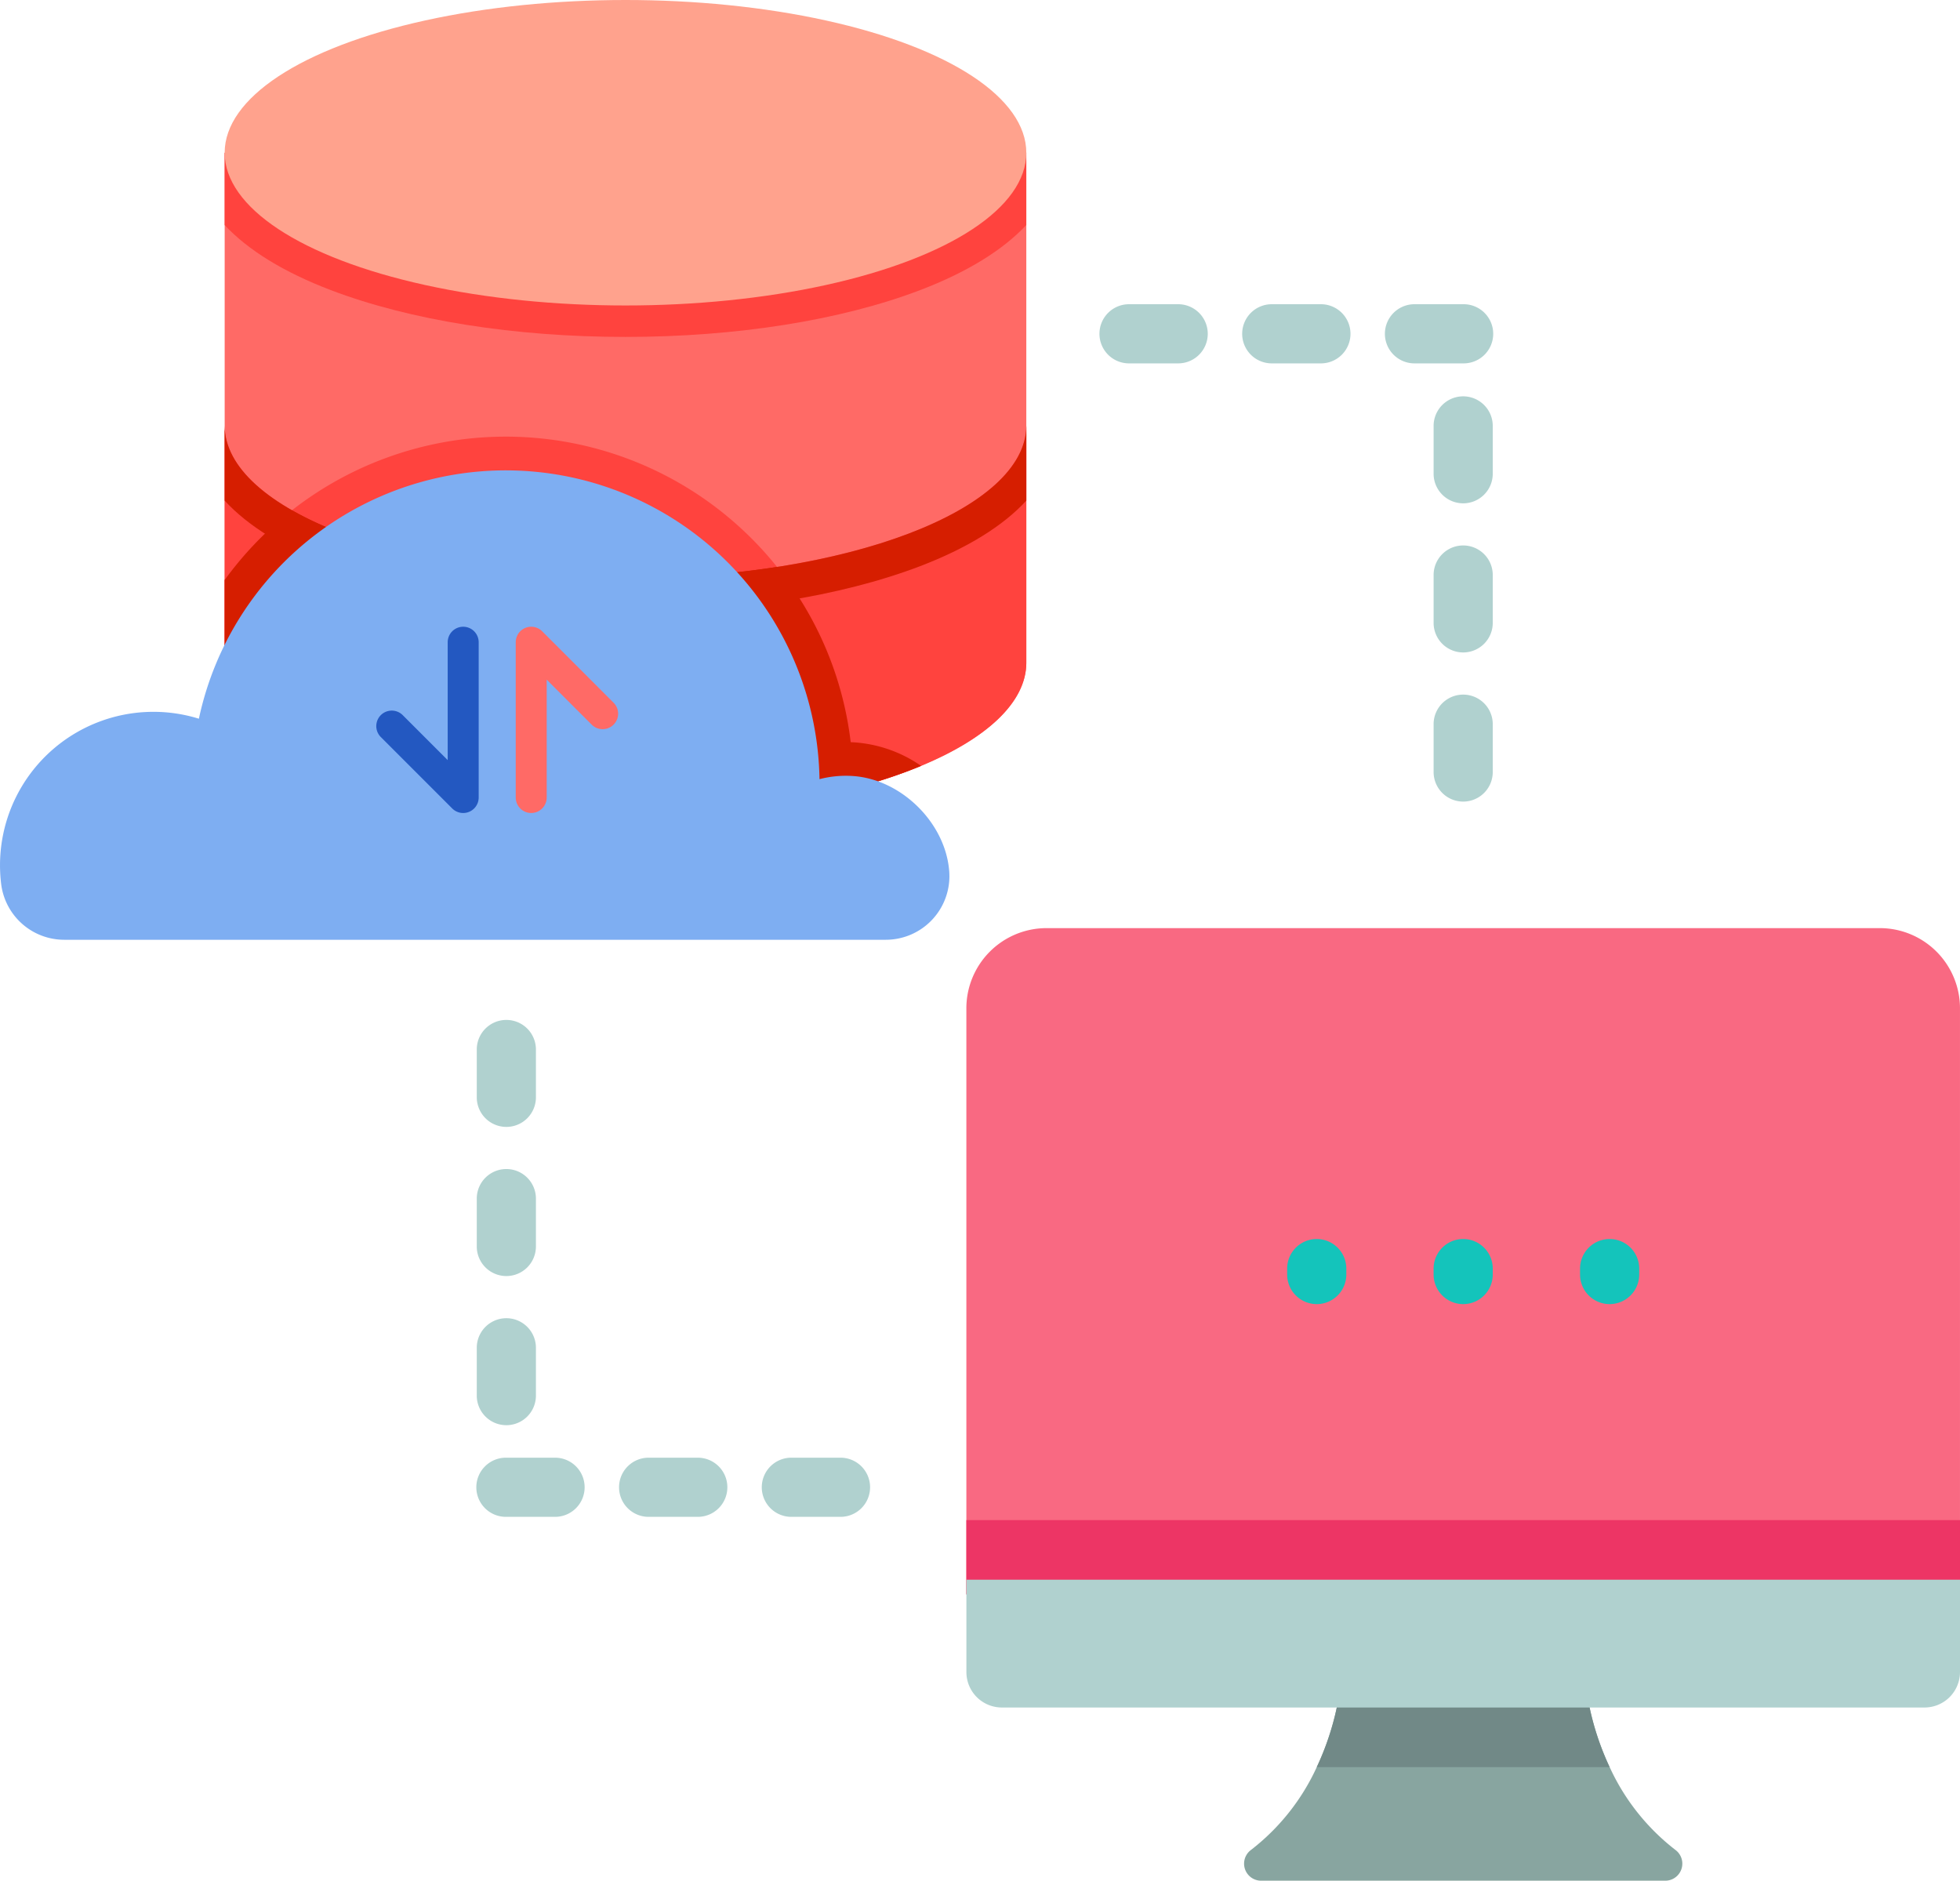 <svg xmlns="http://www.w3.org/2000/svg" viewBox="0 0 292.957 281.077">
  <defs>
    <style>
      .cls-1 {
        fill: #88a5a0;
      }

      .cls-2 {
        fill: #718987;
      }

      .cls-3 {
        fill: #f96982;
      }

      .cls-4 {
        fill: #ed3565;
      }

      .cls-5 {
        fill: #b0d1cf;
      }

      .cls-6 {
        fill: #14c4bb;
      }

      .cls-7 {
        fill: #ff6a66;
      }

      .cls-8 {
        fill: #ff433e;
      }

      .cls-9 {
        fill: #d61e00;
      }

      .cls-10 {
        fill: #ffa28d;
      }

      .cls-11 {
        fill: #7eaef2;
      }

      .cls-12 {
        fill: #2358c1;
      }
    </style>
  </defs>
  <g id="Group_35" data-name="Group 35" transform="translate(-820 -1402.316)">
    <g id="_002-local-network" data-name="002-local-network" transform="translate(891.262 1447.783)">
      <path id="Path_189" data-name="Path 189" class="cls-1" d="M387.929,486.812h-60.4a2.549,2.549,0,0,1-1.547-4.576,32.988,32.988,0,0,0,9.859-12.4,41,41,0,0,0,3.826-15.079h36.128a40.984,40.984,0,0,0,3.826,15.079,32.988,32.988,0,0,0,9.859,12.4A2.55,2.55,0,0,1,387.929,486.812Z" transform="translate(-210.29 -251.202)"/>
      <path id="Path_190" data-name="Path 190" class="cls-2" d="M387.742,469.837H343.964a41,41,0,0,0,3.826-15.079h36.128A40.976,40.976,0,0,0,387.742,469.837Z" transform="translate(-218.416 -251.202)"/>
      <path id="Path_191" data-name="Path 191" class="cls-3" d="M400.953,273.957v87.581H252.439V273.957a11.987,11.987,0,0,1,11.986-11.992H388.968A11.986,11.986,0,0,1,400.953,273.957Z" transform="translate(-179.26 -168.721)"/>
      <rect id="Rectangle_31" data-name="Rectangle 31" class="cls-4" width="148.516" height="11.1" transform="translate(73.18 181.717)"/>
      <path id="Path_192" data-name="Path 192" class="cls-5" d="M395.651,451.261H257.743a5.3,5.3,0,0,1-5.3-5.3V432.166H400.955v13.791A5.3,5.3,0,0,1,395.651,451.261Z" transform="translate(-179.26 -241.537)"/>
      <g id="Group_31" data-name="Group 31" transform="translate(121.127 139.644)">
        <path id="Path_193" data-name="Path 193" class="cls-6" d="M340.659,352.852a4.42,4.42,0,0,1-4.421-4.421v-.952a4.421,4.421,0,0,1,8.841,0v.952A4.421,4.421,0,0,1,340.659,352.852Z" transform="translate(-336.238 -343.059)"/>
        <path id="Path_194" data-name="Path 194" class="cls-6" d="M378.914,352.852a4.42,4.42,0,0,1-4.421-4.421v-.952a4.421,4.421,0,0,1,8.841,0v.952A4.42,4.42,0,0,1,378.914,352.852Z" transform="translate(-352.604 -343.059)"/>
        <path id="Path_195" data-name="Path 195" class="cls-6" d="M417.17,352.852a4.42,4.42,0,0,1-4.421-4.421v-.952a4.421,4.421,0,0,1,8.841,0v.952A4.421,4.421,0,0,1,417.17,352.852Z" transform="translate(-368.971 -343.059)"/>
      </g>
      <g id="Group_32" data-name="Group 32" transform="translate(0 0)">
        <path id="Path_196" data-name="Path 196" class="cls-5" d="M298.953,107.842h-7.214a4.421,4.421,0,1,1,0-8.841h7.214a4.421,4.421,0,1,1,0,8.841Z" transform="translate(-194.182 -99.001)"/>
        <path id="Path_197" data-name="Path 197" class="cls-5" d="M336.237,107.842h-7.214a4.421,4.421,0,1,1,0-8.841h7.214a4.421,4.421,0,1,1,0,8.841Z" transform="translate(-210.132 -99.001)"/>
        <path id="Path_198" data-name="Path 198" class="cls-5" d="M373.52,107.842h-7.214a4.421,4.421,0,1,1,0-8.841h7.214a4.421,4.421,0,1,1,0,8.841Z" transform="translate(-226.083 -99.001)"/>
        <path id="Path_199" data-name="Path 199" class="cls-5" d="M378.914,139a4.42,4.42,0,0,1-4.421-4.421v-7.213a4.421,4.421,0,0,1,8.841,0v7.213A4.42,4.42,0,0,1,378.914,139Z" transform="translate(-231.477 -109.244)"/>
        <path id="Path_200" data-name="Path 200" class="cls-5" d="M378.914,177.953a4.42,4.42,0,0,1-4.421-4.421v-7.214a4.421,4.421,0,0,1,8.841,0v7.214A4.42,4.42,0,0,1,378.914,177.953Z" transform="translate(-231.477 -125.91)"/>
        <path id="Path_201" data-name="Path 201" class="cls-5" d="M378.914,216.909a4.42,4.42,0,0,1-4.421-4.421v-7.213a4.421,4.421,0,0,1,8.841,0v7.213A4.42,4.42,0,0,1,378.914,216.909Z" transform="translate(-231.477 -142.576)"/>
        <path id="Path_202" data-name="Path 202" class="cls-5" d="M210.746,409.13h-7.214a4.421,4.421,0,1,1,0-8.841h7.214a4.421,4.421,0,1,1,0,8.841Z" transform="translate(-156.446 -227.899)"/>
        <path id="Path_203" data-name="Path 203" class="cls-5" d="M173.462,409.13h-7.213a4.421,4.421,0,1,1,0-8.841h7.213a4.421,4.421,0,1,1,0,8.841Z" transform="translate(-140.495 -227.899)"/>
        <path id="Path_204" data-name="Path 204" class="cls-5" d="M136.178,409.13h-7.213a4.421,4.421,0,1,1,0-8.841h7.213a4.421,4.421,0,1,1,0,8.841Z" transform="translate(-124.544 -227.899)"/>
        <path id="Path_205" data-name="Path 205" class="cls-5" d="M128.965,379.794a4.421,4.421,0,0,1-4.421-4.421V368.16a4.421,4.421,0,0,1,8.841,0v7.213A4.421,4.421,0,0,1,128.965,379.794Z" transform="translate(-124.544 -212.262)"/>
        <path id="Path_206" data-name="Path 206" class="cls-5" d="M128.965,340.839a4.421,4.421,0,0,1-4.421-4.421V329.2a4.421,4.421,0,0,1,8.841,0v7.213A4.421,4.421,0,0,1,128.965,340.839Z" transform="translate(-124.544 -195.596)"/>
        <path id="Path_207" data-name="Path 207" class="cls-5" d="M128.965,301.883a4.421,4.421,0,0,1-4.421-4.421v-7.213a4.421,4.421,0,0,1,8.841,0v7.213A4.421,4.421,0,0,1,128.965,301.883Z" transform="translate(-124.544 -178.93)"/>
      </g>
    </g>
    <g id="_012-cloud-1" data-name="012-cloud-1" transform="translate(820 1402.316)">
      <path id="Path_208" data-name="Path 208" class="cls-7" d="M231.907,97.812v76.21c0,5.942-5.963,11.358-15.73,15.418-9.815,4.084-23.468,6.8-38.778,7.318q-2.668.1-5.4.094c-33.091,0-59.911-10.221-59.911-22.83V97.812Z" transform="translate(-78.507 -74.98)"/>
      <g id="Group_33" data-name="Group 33" transform="translate(33.58 22.83)">
        <path id="Path_209" data-name="Path 209" class="cls-8" d="M216.178,288.609c-9.815,4.084-23.468,6.8-38.778,7.318q-2.668.1-5.4.094c-33.091,0-59.911-10.221-59.911-22.83V260.83a51.928,51.928,0,0,1,93.572,24.243c.238.007.473.02.708.037A19.865,19.865,0,0,1,216.178,288.609Z" transform="translate(-112.086 -196.98)"/>
        <path id="Path_210" data-name="Path 210" class="cls-8" d="M231.9,97.807v10.8c-3.483,3.738-8.842,7.049-15.874,9.731-11.838,4.51-27.477,6.993-44.036,6.993s-32.2-2.483-44.036-6.993c-7.033-2.681-12.391-5.989-15.871-9.727v-10.8Z" transform="translate(-112.084 -97.807)"/>
        <path id="Path_211" data-name="Path 211" class="cls-8" d="M231.9,233.859v35.449c0,5.942-5.963,11.355-15.73,15.418-.02.01-.044.017-.064.027-9.808,4.063-23.434,6.768-38.715,7.288q-2.668.1-5.4.094c-32.96,0-59.706-10.143-59.911-22.682V233.859c0,4.684,3.7,9.039,10.056,12.663,10.74,6.13,29.061,10.167,49.854,10.167h.369A147.91,147.91,0,0,0,194.644,255C216.5,251.6,231.9,243.412,231.9,233.859Z" transform="translate(-112.078 -193.097)"/>
      </g>
      <g id="Group_34" data-name="Group 34" transform="translate(33.579 63.591)">
        <path id="Path_212" data-name="Path 212" class="cls-9" d="M216.169,314.33c-.02.01-.044.017-.064.027-9.808,4.063-23.434,6.768-38.715,7.288q-2.668.1-5.4.094c-32.96,0-59.706-10.143-59.911-22.682,0-.05,0-.1,0-.144V286.551a51.875,51.875,0,0,1,9.12-9.677c.309-.252.621-.5.933-.748,10.74,6.13,29.061,10.167,49.854,10.167h.369a147.912,147.912,0,0,0,22.287-1.691,51.393,51.393,0,0,1,11.009,26.192c.238.007.473.02.708.037A19.865,19.865,0,0,1,216.169,314.33Z" transform="translate(-112.077 -263.461)"/>
        <path id="Path_213" data-name="Path 213" class="cls-9" d="M231.9,233.854v11.23c-3.459,3.771-8.842,7.113-15.935,9.818-11.818,4.5-27.437,6.982-43.976,6.982s-32.158-2.48-43.976-6.982c-7.093-2.7-12.475-6.046-15.935-9.818v-11.23c0,12.609,26.823,22.83,59.911,22.83S231.9,246.463,231.9,233.854Z" transform="translate(-112.076 -233.854)"/>
      </g>
      <ellipse id="Ellipse_12" data-name="Ellipse 12" class="cls-10" cx="59.91" cy="22.827" rx="59.91" ry="22.827" transform="translate(33.58 0)"/>
      <path id="Path_214" data-name="Path 214" class="cls-11" d="M132.384,326.368H9.621a9.5,9.5,0,0,1-9.442-8.292A22.932,22.932,0,0,1,29.727,293.33a46.9,46.9,0,0,1,92.762,9.034,15.579,15.579,0,0,1,5.024-.467c7.161.492,13.727,6.918,14.35,14.07.006.069.013.14.019.212A9.511,9.511,0,0,1,132.384,326.368Z" transform="translate(0 -185.916)"/>
      <path id="Path_215" data-name="Path 215" class="cls-12" d="M200.7,362.082a2.316,2.316,0,0,1-1.638-.678l-10.675-10.675a2.315,2.315,0,1,1,3.274-3.274l6.723,6.724V336.559a2.315,2.315,0,0,1,4.63,0v23.208a2.316,2.316,0,0,1-2.314,2.315Z" transform="translate(-131.467 -240.575)"/>
      <path id="Path_216" data-name="Path 216" class="cls-7" d="M259.6,362.081a2.315,2.315,0,0,1-2.315-2.315V336.559a2.315,2.315,0,0,1,3.952-1.637L271.911,345.6a2.315,2.315,0,1,1-3.274,3.274l-6.724-6.724v17.619A2.315,2.315,0,0,1,259.6,362.081Z" transform="translate(-180.199 -240.575)"/>
    </g>
  </g>
</svg>
